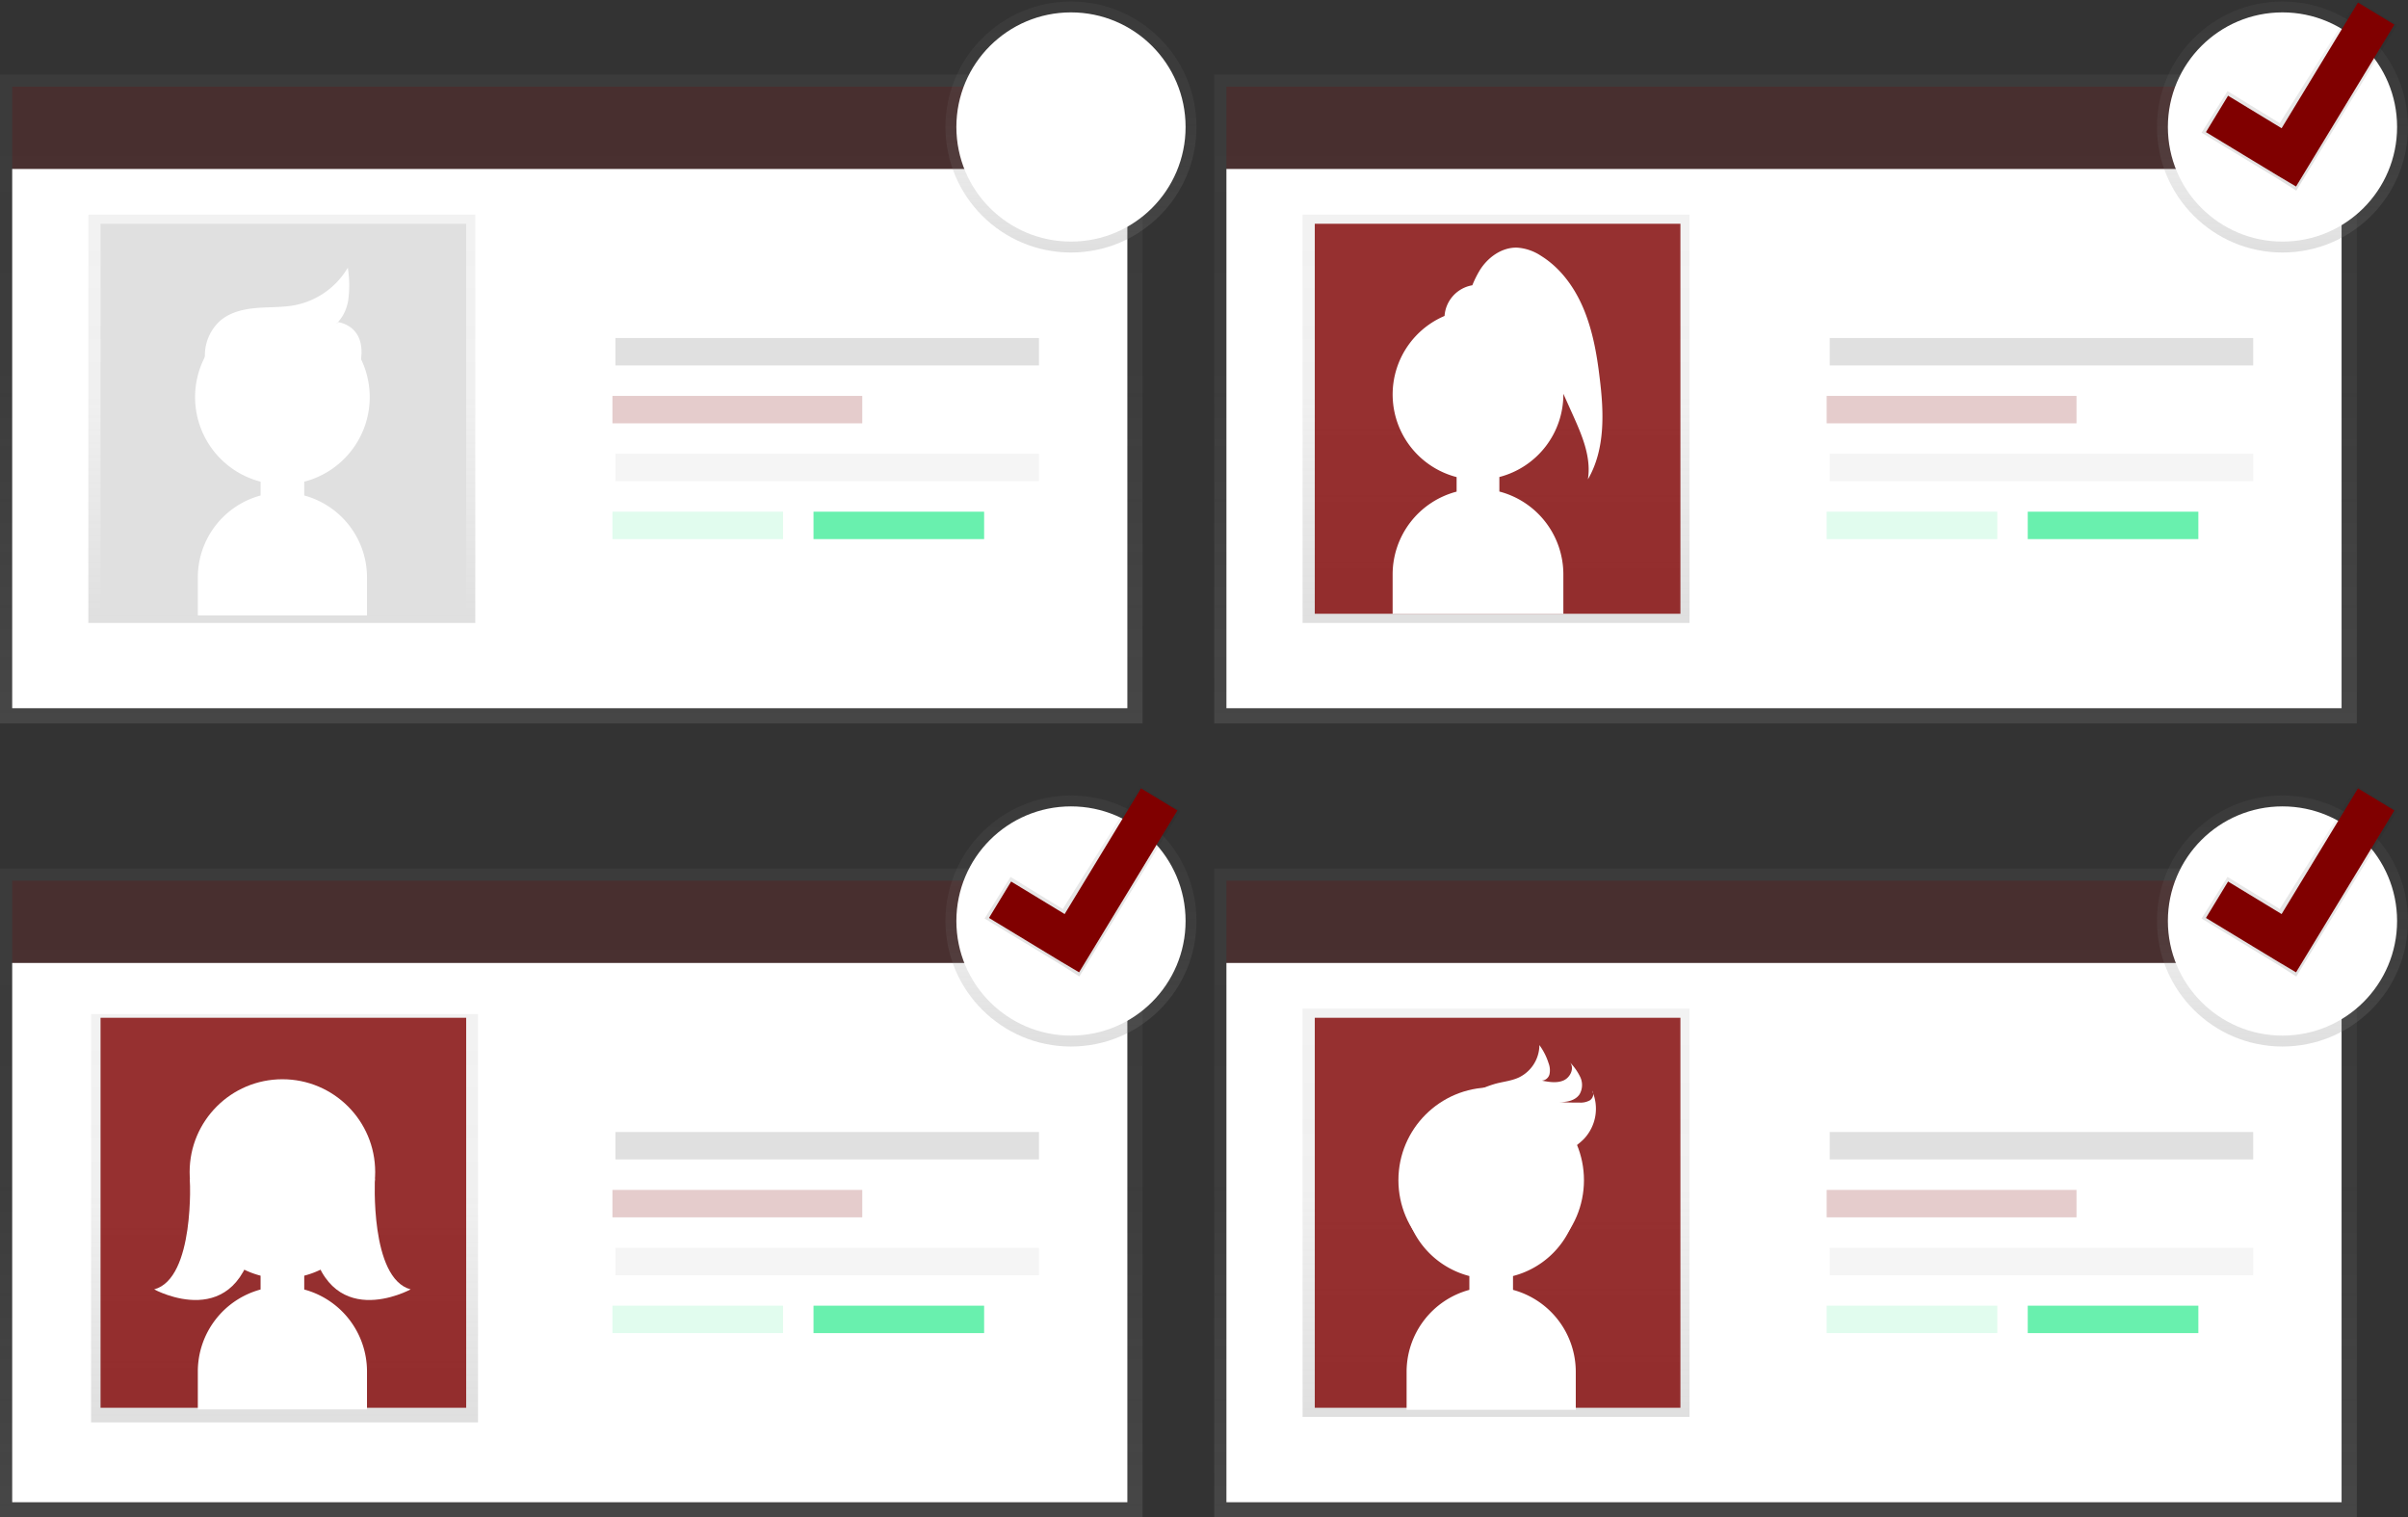 <svg id="bc93702e-9e3d-488b-8c6f-4910573f82d1" data-name="Layer 1" xmlns="http://www.w3.org/2000/svg" xmlns:xlink="http://www.w3.org/1999/xlink" width="882.5" height="556.13" viewBox="0 0 882.5 556.13"><rect x="0" y="0" width="882.5" height="556.13" fill="#333333" stroke="none"/><defs><linearGradient id="4ecd3756-64cd-47ff-b96c-dce8f877425a" x1="209.37" y1="265.13" x2="209.37" y2="27.29" gradientUnits="userSpaceOnUse"><stop offset="0" stop-color="gray" stop-opacity="0.25"/><stop offset="0.54" stop-color="gray" stop-opacity="0.12"/><stop offset="1" stop-color="gray" stop-opacity="0.1"/></linearGradient><linearGradient id="8f15d0d5-c117-4aad-857e-0c7138e5e23a" x1="103.29" y1="228.29" x2="103.29" y2="78.66" xlink:href="#4ecd3756-64cd-47ff-b96c-dce8f877425a"/><linearGradient id="3d2aa3fc-0c73-4d42-9a51-d78d95a07141" x1="654.37" y1="265.13" x2="654.37" y2="27.29" xlink:href="#4ecd3756-64cd-47ff-b96c-dce8f877425a"/><linearGradient id="f91046cd-033d-4517-bae5-e6b61a83324d" x1="548.29" y1="228.29" x2="548.29" y2="78.66" xlink:href="#4ecd3756-64cd-47ff-b96c-dce8f877425a"/><linearGradient id="b3b6698a-3194-4713-bb46-64310bfa497b" x1="654.37" y1="556.13" x2="654.37" y2="318.29" xlink:href="#4ecd3756-64cd-47ff-b96c-dce8f877425a"/><linearGradient id="32e4c411-7737-47d3-b669-1ea8184198c0" x1="548.29" y1="519.29" x2="548.29" y2="369.66" xlink:href="#4ecd3756-64cd-47ff-b96c-dce8f877425a"/><linearGradient id="7f04db8b-1274-42f2-9ca5-b062e9d3c9fe" x1="209.37" y1="556.13" x2="209.37" y2="318.29" xlink:href="#4ecd3756-64cd-47ff-b96c-dce8f877425a"/><linearGradient id="1e7e9987-f9b2-4264-ba70-426d8ac962b6" x1="104.29" y1="521.29" x2="104.29" y2="371.66" xlink:href="#4ecd3756-64cd-47ff-b96c-dce8f877425a"/><linearGradient id="9f584a0f-a2fb-4ff6-966c-623fdcbeadf2" x1="392.5" y1="92.54" x2="392.5" y2="0.54" xlink:href="#4ecd3756-64cd-47ff-b96c-dce8f877425a"/><linearGradient id="ac1b5815-3bd2-4516-a41c-fd8ca4dbf4ce" x1="836.5" y1="92.54" x2="836.5" y2="0.54" xlink:href="#4ecd3756-64cd-47ff-b96c-dce8f877425a"/><linearGradient id="d0386195-2d92-4b9c-9761-18a93142f759" x1="392.5" y1="383.54" x2="392.5" y2="291.54" xlink:href="#4ecd3756-64cd-47ff-b96c-dce8f877425a"/><linearGradient id="36b11c04-2bf4-4391-a651-19638634c305" x1="836.5" y1="383.54" x2="836.5" y2="291.54" xlink:href="#4ecd3756-64cd-47ff-b96c-dce8f877425a"/><linearGradient id="e2132acc-4e32-4f9b-96d9-c7e47a2e3c34" x1="1055.14" y1="751.86" x2="1055.14" y2="684.73" gradientTransform="translate(-281.78 -566.72) rotate(-6.07)" gradientUnits="userSpaceOnUse"><stop offset="0" stop-opacity="0.12"/><stop offset="0.55" stop-opacity="0.09"/><stop offset="1" stop-opacity="0.02"/></linearGradient><linearGradient id="d2dceb88-0ec5-492e-a90d-9f1121e9f486" x1="1024.67" y1="1038.24" x2="1024.67" y2="971.11" xlink:href="#e2132acc-4e32-4f9b-96d9-c7e47a2e3c34"/><linearGradient id="b36c9c81-0b29-456f-8646-ba332c851aad" x1="581.17" y1="991.06" x2="581.17" y2="923.93" xlink:href="#e2132acc-4e32-4f9b-96d9-c7e47a2e3c34"/></defs><title>invite</title><rect y="27.29" width="418.74" height="237.84" fill="url(#4ecd3756-64cd-47ff-b96c-dce8f877425a)"/><rect x="4.47" y="61.91" width="408.69" height="197.65" fill="#fff"/><rect x="32.38" y="78.66" width="141.81" height="149.63" fill="url(#8f15d0d5-c117-4aad-857e-0c7138e5e23a)"/><rect x="36.85" y="82.01" width="134" height="142.93" fill="#e0e0e0"/><rect x="4.47" y="31.76" width="408.69" height="30.15" fill="#800000" opacity="0.2"/><rect x="225.56" y="123.88" width="155.21" height="10.05" fill="#e0e0e0"/><rect x="225.56" y="166.31" width="155.21" height="10.05" fill="#f5f5f5"/><rect x="224.45" y="145.1" width="91.56" height="10.05" fill="#800000" opacity="0.2"/><rect x="224.45" y="187.53" width="62.53" height="10.05" fill="#69f0ae" opacity="0.2"/><rect x="298.14" y="187.53" width="62.53" height="10.05" fill="#69f0ae"/><rect x="445" y="27.29" width="418.74" height="237.84" fill="url(#3d2aa3fc-0c73-4d42-9a51-d78d95a07141)"/><rect x="449.47" y="61.91" width="408.69" height="197.65" fill="#fff"/><rect x="477.38" y="78.66" width="141.81" height="149.63" fill="url(#f91046cd-033d-4517-bae5-e6b61a83324d)"/><rect x="481.85" y="82.01" width="134" height="142.93" fill="#800000" opacity="0.8"/><path d="M745,310.38c-1-8.49-2.5-17-5.75-24.94s-8.47-15.24-15.74-19.75a18,18,0,0,0-8.7-3c-5.69-.2-10.95,3.64-13.88,8.52a39.74,39.74,0,0,0-2.59,5.27,12.27,12.27,0,0,0-10.18,11.24,31.28,31.28,0,0,0,4.42,59.06v5.33a31.39,31.39,0,0,0-23.45,30.27v14.52H731.7V382.35a31.39,31.39,0,0,0-23.45-30.27v-5.33a31.28,31.28,0,0,0,23.45-30.28c0-.07,0-.15,0-.22l3.52,7.83c3.35,7.46,6.78,15.46,5.47,23.54C747.11,336.63,746.58,323,745,310.38Z" transform="translate(-158.75 -171.93)" fill="#fff"/><rect x="449.47" y="31.76" width="408.69" height="30.15" fill="#800000" opacity="0.2"/><rect x="670.56" y="123.88" width="155.21" height="10.05" fill="#e0e0e0"/><rect x="670.56" y="166.31" width="155.21" height="10.05" fill="#f5f5f5"/><rect x="669.45" y="145.1" width="91.56" height="10.05" fill="#800000" opacity="0.2"/><rect x="669.45" y="187.53" width="62.53" height="10.05" fill="#69f0ae" opacity="0.2"/><rect x="743.14" y="187.53" width="62.53" height="10.05" fill="#69f0ae"/><rect x="445" y="318.29" width="418.74" height="237.84" fill="url(#b3b6698a-3194-4713-bb46-64310bfa497b)"/><rect x="449.47" y="352.91" width="408.69" height="197.65" fill="#fff"/><rect x="477.38" y="369.66" width="141.81" height="149.63" fill="url(#32e4c411-7737-47d3-b669-1ea8184198c0)"/><rect x="481.85" y="373.01" width="134" height="142.93" fill="#800000" opacity="0.8"/><rect x="449.47" y="322.76" width="408.69" height="30.15" fill="#800000" opacity="0.2"/><rect x="670.56" y="414.88" width="155.21" height="10.05" fill="#e0e0e0"/><rect x="670.56" y="457.31" width="155.21" height="10.05" fill="#f5f5f5"/><rect x="669.45" y="436.1" width="91.56" height="10.05" fill="#800000" opacity="0.2"/><rect x="669.45" y="478.53" width="62.53" height="10.05" fill="#69f0ae" opacity="0.2"/><rect x="743.14" y="478.53" width="62.53" height="10.05" fill="#69f0ae"/><rect y="318.29" width="418.74" height="237.84" fill="url(#7f04db8b-1274-42f2-9ca5-b062e9d3c9fe)"/><rect x="4.47" y="352.91" width="408.69" height="197.65" fill="#fff"/><rect x="33.38" y="371.66" width="141.81" height="149.63" fill="url(#1e7e9987-f9b2-4264-ba70-426d8ac962b6)"/><rect x="36.85" y="373.01" width="134" height="142.93" fill="#800000" opacity="0.8"/><rect x="4.47" y="322.76" width="408.69" height="30.15" fill="#800000" opacity="0.2"/><rect x="225.56" y="414.88" width="155.21" height="10.05" fill="#e0e0e0"/><rect x="225.56" y="457.31" width="155.21" height="10.05" fill="#f5f5f5"/><rect x="224.45" y="436.1" width="91.56" height="10.05" fill="#800000" opacity="0.2"/><rect x="224.45" y="478.53" width="62.53" height="10.05" fill="#69f0ae" opacity="0.2"/><rect x="298.14" y="478.53" width="62.53" height="10.05" fill="#69f0ae"/><path d="M270.25,644.53v-5.07a32,32,0,1,0-16,0v5.07a31.12,31.12,0,0,0-23,29.94v14h62v-14A31.12,31.12,0,0,0,270.25,644.53Z" transform="translate(-158.75 -171.93)" fill="#fff"/><circle cx="103.5" cy="429.54" r="34" fill="#fff"/><path d="M296.16,603.83s-1.91,36.65,13.09,40.65c0,0-31,17-37-20Z" transform="translate(-158.75 -171.93)" fill="#fff"/><path d="M228.34,603.83s1.91,36.65-13.09,40.65c0,0,31,17,37-20Z" transform="translate(-158.75 -171.93)" fill="#fff"/><path d="M237,313.46a23.91,23.91,0,0,1-2.63-12.4,16.58,16.58,0,0,1,5.46-11.25c3.59-3.06,8.46-4.14,13.16-4.52s9.47-.15,14.1-1.06a29.47,29.47,0,0,0,18.82-12.76,39.63,39.63,0,0,1-.1,10.85c-.7,3.56-2.53,7.06-5.62,9,3.74-1.73,3.34,2.33,2.52,4.76,1.86,2.24,6.36,2.61,6.59,5.51a18.24,18.24,0,0,1-.94,8.57c-1.13,2.67.08,7.38-2.81,7.59" transform="translate(-158.75 -171.93)" fill="#fff" stroke="#fff" stroke-miterlimit="10"/><path d="M282.3,289.92s16.45,1.43,4.74,25.86" transform="translate(-158.75 -171.93)" fill="#fff"/><path d="M270.25,353.53v-5.07a32,32,0,1,0-16,0v5.07a31.12,31.12,0,0,0-23,29.94v14h62v-14A31.12,31.12,0,0,0,270.25,353.53Z" transform="translate(-158.75 -171.93)" fill="#fff"/><path d="M713.25,644.66v-5.07a32,32,0,1,0-16,0v5.07a31.12,31.12,0,0,0-23,29.94v14h62v-14A31.12,31.12,0,0,0,713.25,644.66Z" transform="translate(-158.75 -171.93)" fill="#fff"/><circle cx="546.5" cy="432.54" r="34" fill="#fff"/><path d="M707.25,569c2.73-.68,5.59-1,8.14-2.18a13.29,13.29,0,0,0,7.53-11.87,23,23,0,0,1,3.37,6.66,7.17,7.17,0,0,1,.35,3.94,3.09,3.09,0,0,1-2.82,2.42c2.64.52,5.48,1,7.94-.06s4.08-4.45,2.41-6.56a20.09,20.09,0,0,1,3.74,5.35,6.8,6.8,0,0,1-.28,6.29c-1.51,2.26-4.55,2.9-7.27,2.85q3.59.22,7.2.18a6.92,6.92,0,0,0,3.88-.84c1.11-.76,1.68-2.46.8-3.48a16.16,16.16,0,0,1-2.93,17.57c-2.84,2.95-6.86,4.84-8.86,8.41-1.21,2.15-1.53,4.67-2.28,7a20.23,20.23,0,0,1-4.37,7.55,13.09,13.09,0,0,1-8.35,4.53c-4.47.34-8.6-2.48-11.66-5.76s-5.51-7.16-9-10c-5-4.1-12.26-5.07-16.95-9.37,2.69-5.06,8.69-10.07,13.06-13.76A41,41,0,0,1,707.25,569Z" transform="translate(-158.75 -171.93)" fill="#fff"/><circle cx="392.5" cy="46.54" r="46" fill="url(#9f584a0f-a2fb-4ff6-966c-623fdcbeadf2)"/><circle cx="836.5" cy="46.54" r="46" fill="url(#ac1b5815-3bd2-4516-a41c-fd8ca4dbf4ce)"/><circle cx="392.5" cy="337.54" r="46" fill="url(#d0386195-2d92-4b9c-9761-18a93142f759)"/><circle cx="836.5" cy="337.54" r="46" fill="url(#36b11c04-2bf4-4391-a651-19638634c305)"/><circle cx="392.5" cy="46.54" r="42" fill="#fff"/><circle cx="392.5" cy="337.54" r="42" fill="#fff"/><circle cx="836.5" cy="337.54" r="42" fill="#fff"/><circle cx="836.5" cy="46.54" r="42" fill="#fff"/><polygon points="878.53 9.18 863.8 0 835.49 45.15 816.36 33.39 806.84 48.63 834.64 65.45 834.64 65.45 841.56 69.87 878.53 9.18" fill="url(#e2132acc-4e32-4f9b-96d9-c7e47a2e3c34)"/><polygon points="877.51 9.03 864.17 0.93 836.18 47 816.56 35.08 808.45 48.42 834.74 64.36 834.74 64.36 841.47 68.35 877.51 9.03" fill="#800000"/><polygon points="878.53 297.18 863.8 288 835.49 333.15 816.36 321.39 806.84 336.63 834.64 353.45 834.64 353.45 841.56 357.87 878.53 297.18" fill="url(#d2dceb88-0ec5-492e-a90d-9f1121e9f486)"/><polygon points="877.51 297.03 864.17 288.93 836.18 335 816.56 323.08 808.45 336.42 834.74 352.36 834.74 352.36 841.47 356.35 877.51 297.03" fill="#800000"/><polygon points="432.53 297.18 417.8 288 389.49 333.15 370.36 321.39 360.84 336.63 388.64 353.45 388.64 353.45 395.56 357.87 432.53 297.18" fill="url(#b36c9c81-0b29-456f-8646-ba332c851aad)"/><polygon points="431.51 297.03 418.17 288.93 390.18 335 370.56 323.08 362.45 336.42 388.74 352.36 388.74 352.36 395.47 356.35 431.51 297.03" fill="#800000"/></svg>